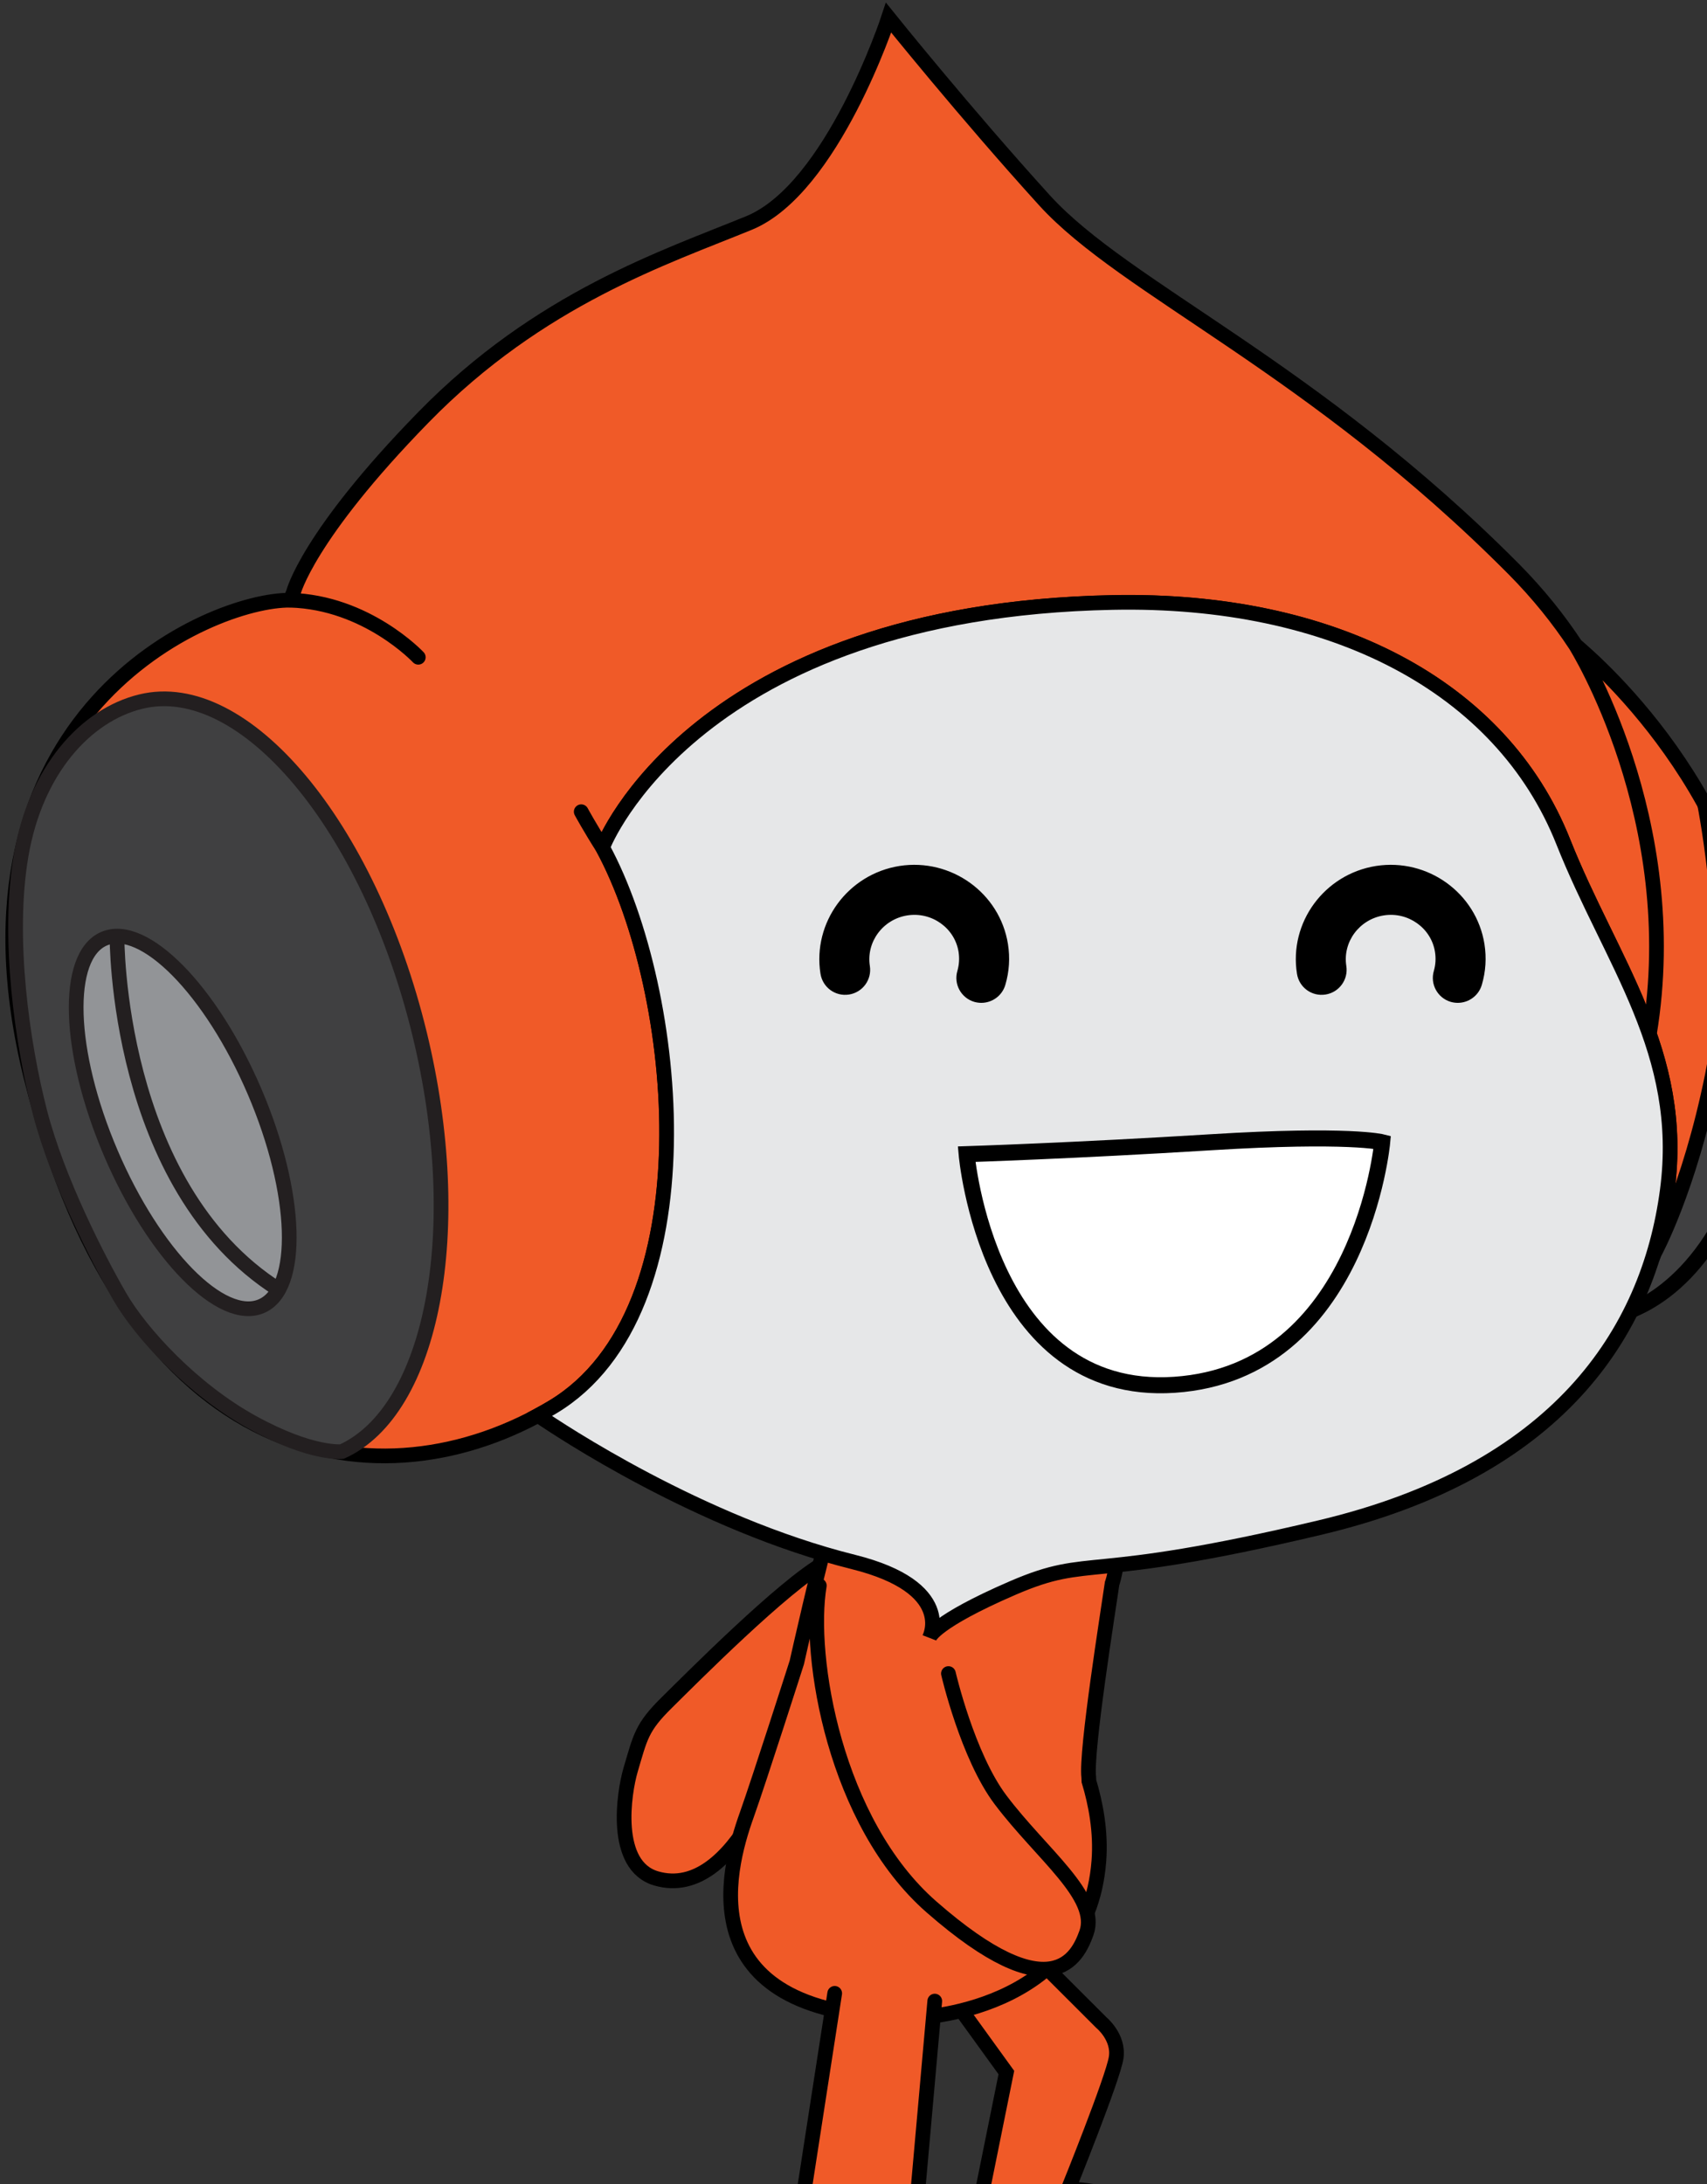 <svg version="1.1" width="104" height="133" xmlns="http://www.w3.org/2000/svg" xmlns:xlink="http://www.w3.org/1999/xlink">
  <rect width="100%" height="100%" fill="#333333" stroke="none"/>
  <!-- Exported by Scratch - http://scratch.mit.edu/ -->
  <g id="ID0.8550222306512296" transform="matrix(1.05, 0, 0, 1.05, -0.55, 0.7)">
    <path id="Back_Leg" fill="#F05A28" stroke="#000000" stroke-linecap="round" d="M 70.076 132.690 L 74.707 137.316 C 74.707 137.316 75.935 138.312 75.717 139.712 C 75.504 141.109 72.473 148.607 72.473 148.607 C 72.473 148.607 78.260 148.996 78.246 150.688 C 78.239 152.382 66.154 151.078 66.154 151.078 L 68.250 140.717 L 63.791 134.553 " transform="matrix(0.853, 0, 0, 0.853, 0.7, -0.5)"/>
    <path id="Back_Arm" fill="#F05A28" stroke="#000000" stroke-linecap="round" d="M 53.128 118.459 C 53.128 118.459 49.956 129.125 44.436 127.520 C 41.464 126.656 42.230 121.708 42.687 120.148 C 43.355 117.889 43.436 117.251 45.151 115.564 C 46.859 113.877 53.087 107.615 55.887 106.057 C 60.281 103.621 68.914 101.293 61.256 110.314 C 61.256 110.314 56.541 114.928 53.445 118.090 L 53.128 118.459 L 53.128 118.459 L 53.128 118.459 L 53.128 118.459 L 53.128 118.459 Z " transform="matrix(0.853, 0, 0, 0.853, 0.7, -0.5)"/>
    <path id="Body" fill="#F05A28" stroke="#000000" stroke-linecap="round" d="M 73.854 120.637 C 73.638 118.908 75.182 109.291 75.442 107.469 C 75.442 107.469 78.246 99.922 67.234 98.793 C 60.996 98.153 57.151 100.755 56.305 103.439 C 55.579 105.744 53.998 112.827 53.998 112.827 C 53.998 112.827 51.456 120.775 50.585 123.219 C 49.217 127.045 46.535 137.002 61.942 137.002 C 61.942 137.002 73.746 136.731 74.543 126.334 C 74.696 124.351 74.327 122.424 73.865 120.901 L 73.854 120.637 L 73.854 120.637 L 73.854 120.637 L 73.854 120.637 L 73.854 120.637 Z " transform="matrix(0.853, 0, 0, 0.853, 0.7, -0.5)"/>
    <path id="Front_Leg" fill="#F05A28" stroke="#000000" stroke-linecap="round" d="M 56.573 135.332 L 53.637 154.310 C 53.637 154.310 68.967 156.594 68.832 154.310 C 68.699 152.026 62.035 150.963 62.035 150.963 L 63.379 135.859 " transform="matrix(0.853, 0, 0, 0.853, 0.7, -0.5)"/>
    <path id="Front_Arm" fill="#F05A28" stroke="#000000" stroke-linecap="round" d="M 55.526 107.609 C 54.715 112.438 56.580 123.711 63.161 129.461 C 71.328 136.602 73.094 132.910 73.698 131.223 C 74.576 128.756 70.654 125.888 67.856 122.178 C 65.605 119.195 64.309 113.589 64.309 113.589 " transform="matrix(0.853, 0, 0, 0.853, 0.7, -0.5)"/>
    <g id="Head_1_">
      <path id="Head_2_" fill="#F05A28" stroke="#000000" stroke-linecap="round" d="M 19.750 40.094 C 19.750 40.094 20.680 36.282 28.594 28.180 C 36.504 20.082 45.067 17.293 50.746 14.965 C 56.425 12.637 60.238 1.005 60.238 1.005 C 60.238 1.005 65.467 7.509 70.842 13.423 C 76.325 19.454 89.096 24.739 102.780 38.513 C 104.413 40.162 105.801 41.888 106.968 43.659 L 107.203 43.865 C 110.261 46.516 121.099 57.093 119.710 72.490 C 118.648 84.220 113.314 87.928 110.729 88.926 L 110.708 89.012 C 112.040 86.373 112.833 83.573 113.208 80.730 C 114.442 71.329 109.378 65.219 106.130 57.042 C 101.919 46.438 90.400 40.472 75.484 40.769 C 47.096 41.331 40.844 57.290 40.844 57.290 L 40.824 57.496 C 46.090 67.275 48.193 88.969 37.410 95.461 C 25.795 102.442 8.597 100.006 1.899 73.023 C -4.232 48.330 14.126 40.549 19.526 40.613 L 19.750 40.094 L 19.750 40.094 L 19.750 40.094 L 19.750 40.094 L 19.750 40.094 Z M 106.967 43.659 C 106.967 43.659 114.414 55.492 111.989 70.114 M 19.525 40.612 C 24.747 40.754 28.247 44.492 28.247 44.492 M 40.823 57.493 C 39.944 56.122 39.331 54.993 39.331 54.993 " transform="matrix(0.853, 0, 0, 0.853, 0.7, -0.5)"/>
      <path id="R_Ear" fill="#404041" stroke="#000000" d="M 112.338 84.996 C 112.338 84.996 114.689 80.731 116.275 72.917 C 117.859 65.097 115.747 54.464 115.747 54.464 C 118.372 59.225 120.359 65.335 119.718 72.490 C 118.690 83.922 113.384 87.818 110.735 88.926 L 112.338 84.996 L 112.338 84.996 L 112.338 84.996 L 112.338 84.996 L 112.338 84.996 Z " transform="matrix(0.853, 0, 0, 0.853, 0.7, -0.5)"/>
      <g id="L_Ear">
        <path id="Outer_Ear" fill="#404041" stroke="#231F20" d="M 2.510 75.428 C 3.711 80.067 6.506 85.490 7.945 87.969 C 9.380 90.448 12.898 94.282 16.967 96.516 C 21.039 98.752 23.057 98.496 23.057 98.496 C 29.219 95.697 31.590 83.482 28.338 70.106 C 24.883 55.917 16.396 45.795 9.375 47.506 C 5.625 48.416 2.218 52.170 1.230 57.963 C 0.269 63.579 1.312 70.798 2.510 75.428 L 2.510 75.428 L 2.510 75.428 L 2.510 75.428 L 2.510 75.428 Z " transform="matrix(0.853, 0, 0, 0.853, 0.7, -0.5)"/>
        <path id="Inner_Ear" fill="#929497" stroke="#231F20" stroke-linecap="round" d="M 6.872 63.628 C 9.573 62.471 14.157 67.124 17.112 74.024 C 20.064 80.920 20.271 87.457 17.573 88.611 C 14.870 89.765 10.288 85.111 7.335 78.213 C 4.377 71.315 4.172 64.786 6.872 63.628 L 6.872 63.628 L 6.872 63.628 L 6.872 63.628 L 6.872 63.628 Z M 18.750 87.484 C 7.628 80.436 7.752 63.455 7.752 63.455 " transform="matrix(0.853, 0, 0, 0.853, 0.7, -0.5)"/>
      </g>
      <path id="Face_1_" fill="#E6E7E8" stroke="#000000" stroke-linecap="round" d="M 36.484 96.098 C 37.785 96.988 47.402 103.402 57.846 106.004 C 64.763 107.733 63.034 111.115 63.034 111.115 C 63.034 111.115 63.312 110.094 68.711 107.761 C 74.107 105.442 73.461 107.490 89.565 103.667 C 105.669 99.855 111.919 90.511 113.211 80.727 C 114.448 71.327 109.381 65.217 106.133 57.039 C 101.922 46.435 90.404 40.469 75.489 40.766 C 47.096 41.328 40.844 57.287 40.844 57.287 L 40.801 57.459 C 46.079 67.216 48.204 88.959 37.407 95.459 C 37.083 95.652 36.755 95.842 36.423 96.021 L 36.484 96.098 L 36.484 96.098 L 36.484 96.098 L 36.484 96.098 L 36.484 96.098 Z " transform="matrix(0.853, 0, 0, 0.853, 0.7, -0.5)"/>
      <path id="Smile" fill="#FFFFFF" stroke="#000000" stroke-width="1.09" stroke-linecap="round" d="M 79.682 93.957 C 66.967 94.812 65.547 78.277 65.547 78.277 C 65.547 78.277 72.814 78.047 82.192 77.465 C 91.568 76.887 93.816 77.465 93.816 77.465 C 93.816 77.465 92.394 93.098 79.682 93.957 L 79.682 93.957 L 79.682 93.957 L 79.682 93.957 L 79.682 93.957 Z " transform="matrix(0.853, 0, 0, 0.853, 0.7, -0.5)"/>
      <path id="R_Eye" d="M 98.959 67.988 C 98.801 67.988 98.643 67.967 98.480 67.922 C 97.582 67.659 97.062 66.714 97.330 65.814 C 97.450 65.394 97.476 64.960 97.407 64.526 C 97.150 62.895 95.571 61.783 93.926 62.043 C 92.262 62.305 91.118 63.847 91.375 65.481 C 91.521 66.408 90.887 67.278 89.959 67.423 C 89.024 67.569 88.161 66.937 88.018 66.007 C 87.467 62.525 89.879 59.237 93.398 58.681 C 96.911 58.137 100.215 60.513 100.772 63.993 C 100.918 64.928 100.860 65.860 100.592 66.766 C 100.373 67.507 99.695 67.988 98.959 67.988 L 98.959 67.988 L 98.959 67.988 L 98.959 67.988 L 98.959 67.988 L 98.959 67.988 Z " transform="matrix(0.853, 0, 0, 0.853, 0.7, -0.5)"/>
      <path id="L_Eye" d="M 66.549 67.988 C 66.392 67.988 66.232 67.967 66.070 67.922 C 65.171 67.659 64.652 66.714 64.919 65.814 C 65.040 65.394 65.065 64.960 64.999 64.526 C 64.740 62.895 63.167 61.783 61.515 62.043 C 59.852 62.305 58.709 63.847 58.964 65.481 C 59.110 66.408 58.477 67.278 57.548 67.423 C 56.614 67.569 55.751 66.937 55.605 66.007 C 55.056 62.525 57.468 59.237 60.985 58.681 C 64.491 58.137 67.805 60.513 68.359 63.993 C 68.506 64.928 68.448 65.860 68.180 66.766 C 67.963 67.507 67.285 67.988 66.549 67.988 L 66.549 67.988 L 66.549 67.988 L 66.549 67.988 L 66.549 67.988 L 66.549 67.988 Z " transform="matrix(0.853, 0, 0, 0.853, 0.7, -0.5)"/>
    </g>
  </g>
</svg>